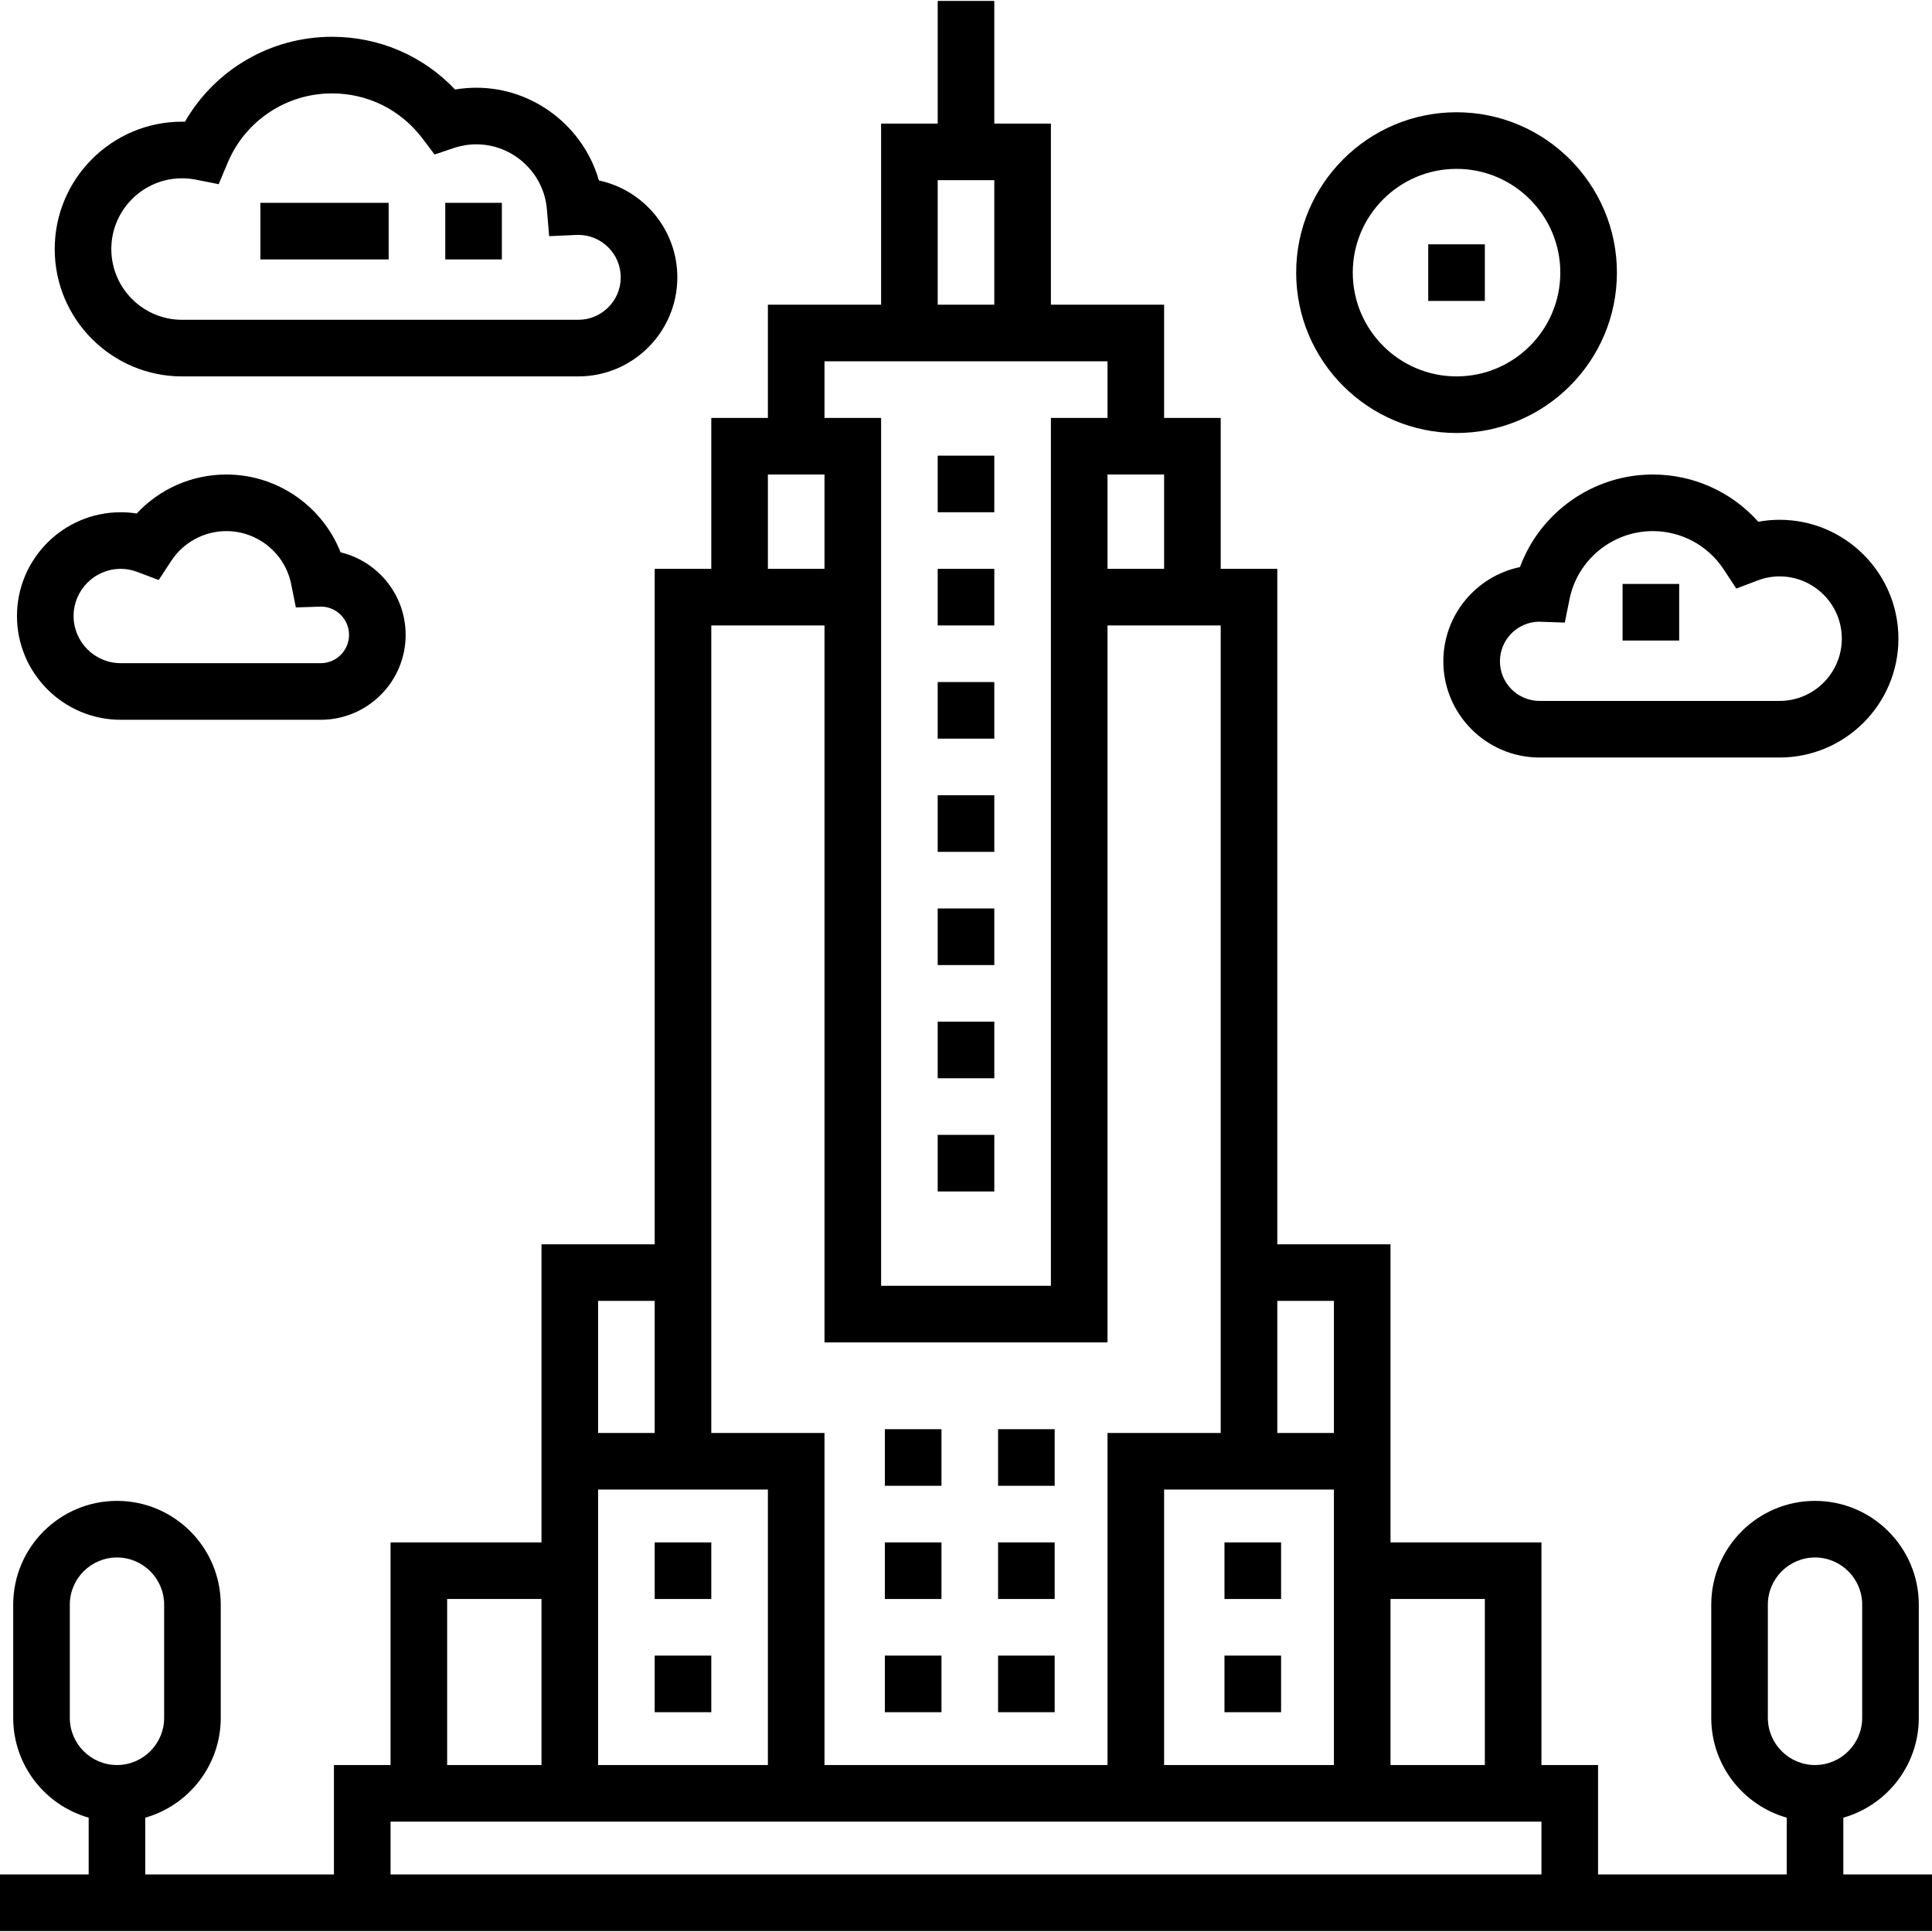 <?xml version="1.0" encoding="iso-8859-1"?>
<!-- Generator: Adobe Illustrator 19.0.0, SVG Export Plug-In . SVG Version: 6.00 Build 0)  -->
<svg version="1.1" id="Capa_1" xmlns="http://www.w3.org/2000/svg" xmlns:xlink="http://www.w3.org/1999/xlink" x="0px" y="0px"
	 viewBox="0 0 512 512" style="enable-background:new 0 0 512 512;" xml:space="preserve">
<g>
	<g>
		<path d="M488.5,496.75v-15.048c11.528-3.274,20-13.889,20-26.452v-30c0-15.164-12.337-27.5-27.5-27.5
			c-15.163,0-27.5,12.336-27.5,27.5v30c0,12.563,8.472,23.178,20,26.452v15.048h-50v-29h-15v-59h-40v-79h-30v-179h-15v-40h-15v-30
			h-30v-48h-15V0.25h-15v32.5h-15v48h-30v30h-15v40h-15v179h-30v79h-40v59h-15v29h-50v-15.048c11.528-3.274,20-13.889,20-26.452v-30
			c0-15.164-12.336-27.5-27.5-27.5s-27.5,12.336-27.5,27.5v30c0,12.563,8.472,23.178,20,26.452v15.048H0v15h512v-15H488.5z
			 M18.5,455.25v-30c0-6.893,5.607-12.5,12.5-12.5s12.5,5.607,12.5,12.5v30c0,6.893-5.607,12.5-12.5,12.5S18.5,462.143,18.5,455.25z
			 M368.5,423.75h25v44h-25V423.75z M338.5,344.75h15v35h-15V344.75z M353.5,394.75v73h-45v-73H353.5z M248.5,47.75h15v33h-15V47.75
			z M218.5,95.75h75v15h-15v230h-45v-230h-15V95.75z M308.5,125.75v25h-15v-25H308.5z M203.5,125.75h15v25h-15V125.75z
			 M188.5,165.75h30v190h75v-190h30v214h-30v88h-75v-88h-30V165.75z M158.5,344.75h15v35h-15V344.75z M158.5,394.75h45v73h-45
			V394.75z M118.5,423.75h25v44h-25V423.75z M408.5,496.75h-305v-14h305V496.75z M468.5,455.25v-30c0-6.893,5.607-12.5,12.5-12.5
			s12.5,5.607,12.5,12.5v30c0,6.893-5.607,12.5-12.5,12.5S468.5,462.143,468.5,455.25z"/>
	</g>
</g>
<g>
	<g>
		<path d="M158.717,47.823C154.67,33.629,141.465,23.25,126.25,23.25c-1.9,0-3.788,0.16-5.651,0.476
			C112.131,14.788,100.502,9.75,88,9.75c-16.267,0-31.021,8.673-38.987,22.509c-0.254-0.006-0.509-0.009-0.763-0.009
			C29.64,32.25,14.5,47.39,14.5,66s15.14,33.75,33.75,33.75h105c14.474,0,26.25-11.776,26.25-26.25
			C179.5,60.9,170.576,50.345,158.717,47.823z M153.249,84.75h-105C37.911,84.75,29.5,76.339,29.5,66s8.411-18.75,18.75-18.75
			c1.233,0,2.475,0.123,3.69,0.365l6.011,1.197l2.371-5.652C65.012,31.976,75.876,24.75,88,24.75
			c9.467,0,18.185,4.336,23.919,11.898l3.255,4.293l5.107-1.715c1.93-0.647,3.938-0.976,5.968-0.976
			c9.663,0,17.866,7.533,18.675,17.15l0.605,7.188l7.206-0.324c0.17-0.008,0.342-0.014,0.514-0.014c6.203,0,11.25,5.047,11.25,11.25
			S159.452,84.75,153.249,84.75z"/>
	</g>
</g>
<g>
	<g>
		<path d="M471.6,137.75c-1.893,0-3.776,0.173-5.637,0.517C458.9,130.346,448.795,125.75,438,125.75
			c-15.844,0-29.842,10.03-35.192,24.531c-11.579,2.405-20.308,12.687-20.308,24.969c0,14.061,11.439,25.5,25.5,25.5h63.6
			c17.369,0,31.5-14.131,31.5-31.5S488.969,137.75,471.6,137.75z M471.6,185.75H408c-5.79,0-10.5-4.71-10.5-10.5
			c0-5.746,4.64-10.429,10.37-10.499c0.155,0.01,0.312,0.02,0.469,0.025l6.351,0.218l1.257-6.229
			c2.108-10.439,11.383-18.015,22.053-18.015c7.607,0,14.646,3.809,18.829,10.189l3.303,5.036l5.631-2.136
			c1.904-0.723,3.868-1.089,5.837-1.089c9.098,0,16.5,7.402,16.5,16.5C488.1,178.348,480.698,185.75,471.6,185.75z"/>
	</g>
</g>
<g>
	<g>
		<path d="M90.255,146.37C85.447,134.148,73.496,125.75,60,125.75c-9.119,0-17.67,3.785-23.766,10.333
			c-1.4-0.222-2.814-0.333-4.234-0.333c-15.164,0-27.5,12.336-27.5,27.5s12.336,27.5,27.5,27.5h53c12.407,0,22.5-10.093,22.5-22.5
			C107.5,157.652,100.136,148.743,90.255,146.37z M85,175.749H32c-6.893,0-12.5-5.607-12.5-12.5S25.107,150.75,32,150.75
			c1.488,0,2.976,0.278,4.422,0.827l5.631,2.136l3.302-5.037c3.254-4.963,8.729-7.926,14.645-7.926
			c8.299,0,15.513,5.892,17.152,14.009l1.255,6.216l6.338-0.205c0.125-0.004,0.25-0.011,0.393-0.02
			c4.072,0.074,7.362,3.409,7.362,7.499C92.5,172.385,89.136,175.749,85,175.749z"/>
	</g>
</g>
<g>
	<g>
		<path d="M386,29.75c-23.435,0-42.5,19.065-42.5,42.5s19.065,42.5,42.5,42.5s42.5-19.065,42.5-42.5S409.435,29.75,386,29.75z
			 M386,99.75c-15.163,0-27.5-12.336-27.5-27.5s12.337-27.5,27.5-27.5c15.163,0,27.5,12.336,27.5,27.5S401.163,99.75,386,99.75z"/>
	</g>
</g>
<g>
	<g>
		<rect x="324.5" y="408.75" width="15" height="15"/>
	</g>
</g>
<g>
	<g>
		<rect x="324.5" y="438.75" width="15" height="15"/>
	</g>
</g>
<g>
	<g>
		<rect x="173.5" y="408.75" width="15" height="15"/>
	</g>
</g>
<g>
	<g>
		<rect x="173.5" y="438.75" width="15" height="15"/>
	</g>
</g>
<g>
	<g>
		<rect x="234.5" y="408.75" width="15" height="15"/>
	</g>
</g>
<g>
	<g>
		<rect x="234.5" y="438.75" width="15" height="15"/>
	</g>
</g>
<g>
	<g>
		<rect x="234.5" y="378.75" width="15" height="15"/>
	</g>
</g>
<g>
	<g>
		<rect x="264.5" y="408.75" width="15" height="15"/>
	</g>
</g>
<g>
	<g>
		<rect x="264.5" y="438.75" width="15" height="15"/>
	</g>
</g>
<g>
	<g>
		<rect x="264.5" y="378.75" width="15" height="15"/>
	</g>
</g>
<g>
	<g>
		<rect x="248.5" y="300.75" width="15" height="15"/>
	</g>
</g>
<g>
	<g>
		<rect x="248.5" y="120.75" width="15" height="15"/>
	</g>
</g>
<g>
	<g>
		<rect x="248.5" y="270.75" width="15" height="15"/>
	</g>
</g>
<g>
	<g>
		<rect x="248.5" y="210.75" width="15" height="15"/>
	</g>
</g>
<g>
	<g>
		<rect x="248.5" y="240.75" width="15" height="15"/>
	</g>
</g>
<g>
	<g>
		<rect x="248.5" y="180.75" width="15" height="15"/>
	</g>
</g>
<g>
	<g>
		<rect x="248.5" y="150.75" width="15" height="15"/>
	</g>
</g>
<g>
	<g>
		<rect x="118" y="53.75" width="15" height="15"/>
	</g>
</g>
<g>
	<g>
		<rect x="69" y="53.75" width="34" height="15"/>
	</g>
</g>
<g>
	<g>
		<rect x="430" y="154.75" width="15" height="15"/>
	</g>
</g>
<g>
	<g>
		<rect x="378.5" y="64.75" width="15" height="15"/>
	</g>
</g>
<g>
</g>
<g>
</g>
<g>
</g>
<g>
</g>
<g>
</g>
<g>
</g>
<g>
</g>
<g>
</g>
<g>
</g>
<g>
</g>
<g>
</g>
<g>
</g>
<g>
</g>
<g>
</g>
<g>
</g>
</svg>
